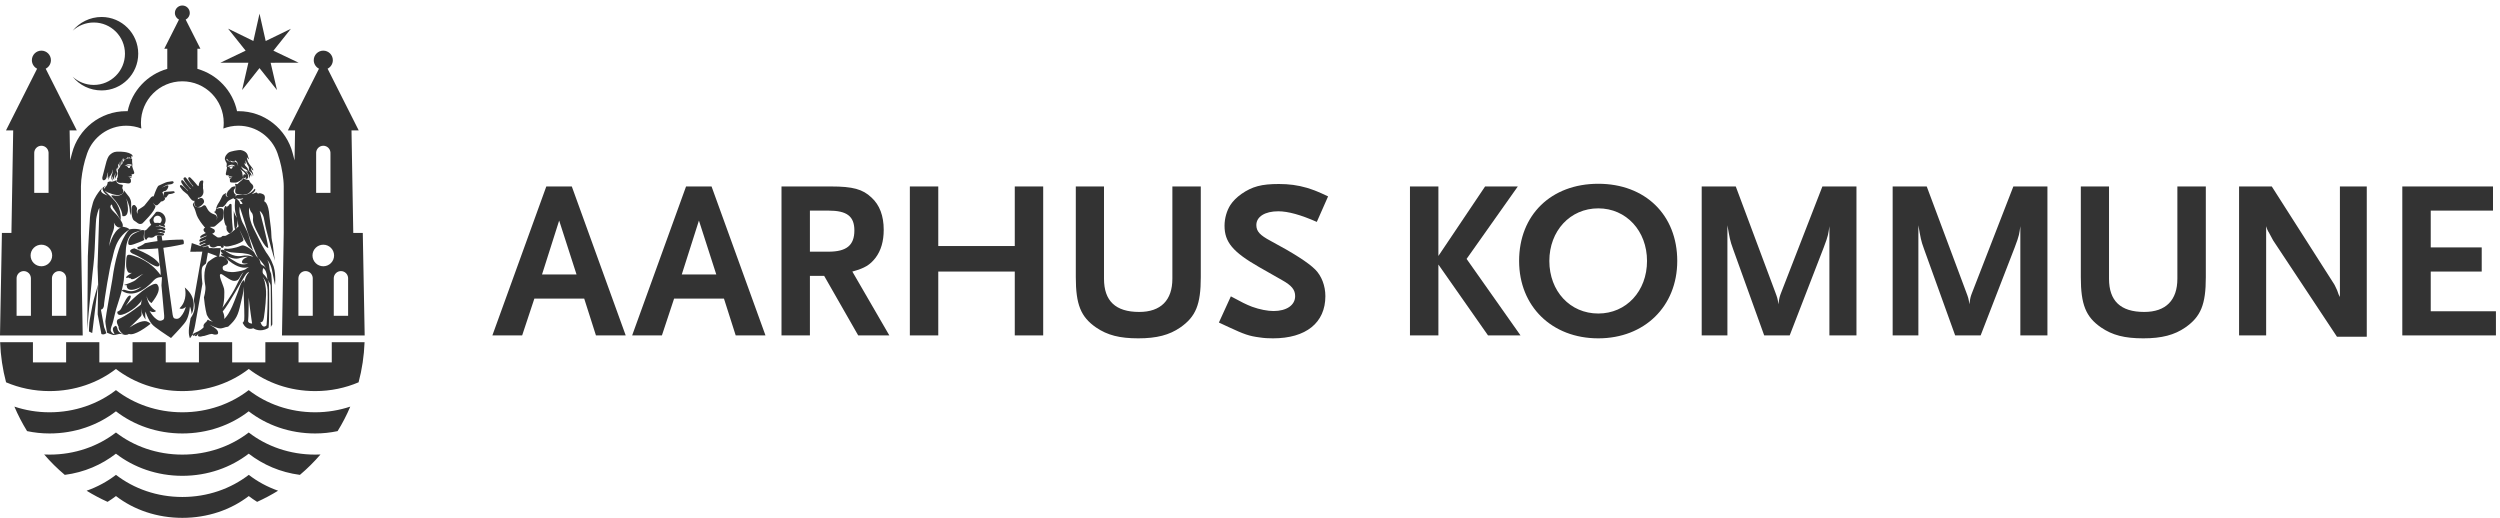 <svg xmlns="http://www.w3.org/2000/svg" width="140" height="29" viewBox="0 0 140 29">
  <g fill="#333" fill-rule="evenodd">
    <path d="M6.552 18.324C6.544 18.307 6.534 18.293 6.526 18.28 6.516 18.266 6.504 18.253 6.49 18.241 6.49 18.241 6.387 18.285 6.344 18.347 6.261 18.465 6.428 18.729 6.428 18.729 6.288 18.682 6.201 18.565 6.198 18.485 6.194 18.377 6.295 18.136 6.295 18.136 6.327 18.04 6.36 17.903 6.393 17.76 6.426 17.62 6.457 17.477 6.504 17.31 6.599 16.982 6.737 16.61 6.816 16.28 6.875 16.037 6.919 15.822 6.934 15.677 6.969 15.322 7.012 14.655 7.036 14.215 7.05 13.981 7.046 14.04 7.046 14.021 7.046 13.964 7.079 13.37 7.361 13.123 7.548 12.961 7.723 12.988 7.938 12.886 7.938 12.886 7.631 12.76 7.254 12.844 7.254 12.844 6.602 13.356 6.292 15.641 6.292 15.641 5.911 17.767 5.899 17.985 5.894 18.097 5.999 18.635 5.999 18.635 5.999 18.635 6.33 18.778 6.4 18.765 6.443 18.749 6.501 18.746 6.599 18.719 6.696 18.691 6.756 18.685 6.923 18.739 6.526 18.562 6.605 18.424 6.552 18.324M13.032 12.766C13.032 12.734 12.974 12.251 12.974 11.883 12.972 11.694 12.969 11.536 12.968 11.483 12.962 11.372 12.851 11.423 12.83 11.466 12.775 11.566 12.751 11.545 12.751 11.545 12.751 11.545 12.717 11.539 12.711 11.636 12.696 11.565 12.688 11.571 12.667 11.55 12.587 11.473 12.542 11.741 12.542 11.741 12.542 11.741 12.535 11.796 12.531 11.93 12.53 11.958 12.529 11.992 12.529 12.028 12.529 12.164 12.541 12.417 12.625 12.603 12.641 12.634 12.659 12.645 12.684 12.647 12.684 12.647 12.658 12.836 12.717 12.928 12.829 13.101 12.889 13.061 12.889 13.061 13.088 12.896 13.033 12.835 13.032 12.766M8.372 12.314C8.372 12.414 8.409 12.507 8.468 12.586 8.367 12.678 8.252 12.804 8.23 12.833 8.187 12.889 8.098 12.914 8.098 12.914 8.098 12.914 8.003 13.488 8.218 13.412 8.218 13.412 8.252 13.274 8.367 13.299 8.561 13.341 8.612 13.268 8.691 13.207 8.743 13.168 8.899 13.2 8.899 13.2 9.021 13.173 9.165 13.233 9.189 13.123 9.189 13.107 9.185 13.095 9.185 13.095 9.088 13.014 8.812 13.052 8.812 13.052 8.812 13.052 8.854 13.036 8.913 13.028 8.933 13.024 8.972 13.029 8.975 12.997 8.975 12.997 8.999 12.997 9.125 13.035 9.227 13.067 9.234 13.016 9.24 12.997 9.238 12.958 9.209 12.931 9.209 12.931 9.209 12.931 9.075 12.876 9.011 12.864 8.948 12.854 8.774 12.878 8.774 12.878 8.774 12.878 8.78 12.871 8.881 12.849 8.918 12.841 8.955 12.841 8.951 12.81 8.951 12.81 9.024 12.816 9.122 12.864 9.189 12.897 9.223 12.896 9.241 12.886 9.247 12.875 9.264 12.861 9.266 12.851 9.266 12.843 9.266 12.835 9.266 12.828 9.258 12.772 9.206 12.749 9.206 12.749 9.206 12.749 8.997 12.675 8.941 12.67 8.885 12.662 8.703 12.708 8.703 12.708 8.749 12.675 8.8 12.671 8.859 12.661 8.941 12.645 8.93 12.601 8.93 12.601 8.93 12.601 8.948 12.626 9.112 12.675 9.158 12.689 9.276 12.749 9.241 12.642 9.232 12.627 9.211 12.603 9.189 12.585 9.242 12.511 9.275 12.422 9.276 12.324 9.281 12.07 9.081 11.859 8.831 11.854 8.8 11.854 8.771 11.865 8.74 11.871 8.74 11.871 8.741 11.871 8.741 11.869 8.623 12.036 8.477 12.192 8.372 12.314M8.663 12.146C8.708 12.103 8.765 12.079 8.827 12.08 8.955 12.083 9.056 12.19 9.054 12.319 9.052 12.395 9.015 12.457 8.96 12.499 8.937 12.492 8.918 12.488 8.913 12.484 8.893 12.472 8.776 12.48 8.666 12.483 8.663 12.48 8.66 12.479 8.657 12.476 8.615 12.431 8.592 12.372 8.593 12.31 8.596 12.248 8.619 12.189 8.663 12.146M5.176 17.1C5.128 17.386 5.02 17.884 5.003 18.063 4.987 18.243 4.981 18.562 4.981 18.562 5.048 18.602 5.133 18.633 5.164 18.649L5.497 15.921C5.497 15.921 5.226 16.815 5.176 17.1"/>
    <path d="M19.783,13.044 L19.684,7.303 L20.088,7.303 L18.345,3.847 C18.519,3.759 18.639,3.578 18.639,3.37 C18.639,3.076 18.399,2.836 18.104,2.836 C17.81,2.836 17.57,3.076 17.57,3.37 C17.57,3.578 17.69,3.759 17.863,3.847 L16.121,7.303 L16.524,7.303 L16.495,8.983 L16.39,8.579 C16.041,7.225 14.813,6.225 13.352,6.225 C13.326,6.225 13.299,6.226 13.275,6.227 C13.033,5.084 12.168,4.169 11.055,3.857 L11.055,2.728 L11.222,2.728 L10.398,1.097 C10.535,1.028 10.628,0.887 10.628,0.726 C10.628,0.495 10.442,0.308 10.211,0.308 C9.981,0.308 9.794,0.495 9.794,0.726 C9.794,0.887 9.887,1.028 10.023,1.097 L9.2,2.728 L9.368,2.728 L9.368,3.857 C8.255,4.169 7.391,5.084 7.148,6.227 C7.123,6.226 7.097,6.225 7.07,6.225 C5.61,6.225 4.383,7.225 4.033,8.579 L3.927,8.983 L3.898,7.303 L4.301,7.303 L2.559,3.847 C2.733,3.759 2.852,3.578 2.852,3.37 C2.852,3.076 2.614,2.836 2.318,2.836 C2.023,2.836 1.785,3.076 1.785,3.37 C1.785,3.578 1.904,3.759 2.078,3.847 L0.335,7.303 L0.739,7.303 L0.64,13.044 L0.107,13.044 L0,18.787 L4.632,18.787 L4.533,13.044 L4.533,10.43 C4.533,10.015 4.641,9.39 4.758,8.977 C4.797,8.84 4.84,8.706 4.884,8.579 C5.207,7.681 6.064,7.04 7.07,7.04 C7.369,7.04 7.654,7.097 7.915,7.198 C7.902,7.094 7.893,6.988 7.893,6.879 C7.893,5.596 8.926,4.553 10.211,4.553 C11.495,4.553 12.529,5.596 12.529,6.879 C12.529,6.988 12.521,7.094 12.507,7.198 C12.768,7.097 13.053,7.04 13.352,7.04 C14.359,7.04 15.216,7.681 15.538,8.579 C15.584,8.706 15.625,8.84 15.664,8.977 C15.782,9.39 15.889,10.015 15.889,10.43 L15.889,13.044 L15.791,18.787 L20.422,18.787 L20.316,13.044 L19.783,13.044 Z M1.917,8.598 L1.918,8.598 L1.918,8.536 C1.933,8.326 2.107,8.162 2.318,8.162 C2.429,8.162 2.528,8.207 2.601,8.28 C2.667,8.347 2.711,8.435 2.718,8.536 L2.72,8.536 L2.72,10.802 L1.917,10.802 L1.917,8.598 Z M1.731,17.683 L0.929,17.683 L0.929,15.584 C0.929,15.573 0.929,15.563 0.93,15.554 C0.946,15.346 1.119,15.181 1.33,15.181 C1.54,15.181 1.713,15.346 1.729,15.554 C1.729,15.563 1.731,15.573 1.731,15.584 L1.731,17.683 Z M2.318,14.911 C1.984,14.911 1.713,14.641 1.713,14.307 C1.713,13.973 1.984,13.703 2.318,13.703 C2.652,13.703 2.922,13.973 2.922,14.307 C2.922,14.641 2.652,14.911 2.318,14.911 L2.318,14.911 Z M3.71,17.683 L2.909,17.683 L2.909,15.584 C2.909,15.573 2.909,15.563 2.91,15.554 C2.926,15.346 3.099,15.181 3.31,15.181 C3.522,15.181 3.694,15.346 3.709,15.554 C3.71,15.563 3.71,15.573 3.71,15.584 L3.71,17.683 Z M17.704,8.536 L17.705,8.536 C17.712,8.435 17.756,8.347 17.821,8.28 C17.893,8.207 17.994,8.162 18.104,8.162 C18.317,8.162 18.49,8.326 18.505,8.536 L18.505,8.598 L18.506,8.598 L18.506,10.802 L17.704,10.802 L17.704,8.536 Z M17.514,17.683 L16.711,17.683 L16.711,15.584 C16.711,15.573 16.713,15.563 16.713,15.554 C16.73,15.346 16.901,15.181 17.111,15.181 C17.324,15.181 17.496,15.346 17.513,15.554 C17.513,15.563 17.514,15.573 17.514,15.584 L17.514,17.683 Z M18.104,14.911 C17.771,14.911 17.499,14.641 17.499,14.307 C17.499,13.973 17.771,13.703 18.104,13.703 C18.439,13.703 18.709,13.973 18.709,14.307 C18.709,14.641 18.439,14.911 18.104,14.911 L18.104,14.911 Z M19.494,17.683 L18.691,17.683 L18.691,15.584 C18.691,15.573 18.692,15.563 18.692,15.554 C18.709,15.346 18.882,15.181 19.093,15.181 C19.304,15.181 19.476,15.346 19.493,15.554 C19.493,15.563 19.494,15.573 19.494,15.584 L19.494,17.683 L19.494,17.683 Z"/>
    <path d="M11.037,11.597 C11.073,11.599 11.127,11.593 11.176,11.573 C11.259,11.537 11.377,11.431 11.427,11.323 C11.446,11.207 11.367,11.12 11.314,11.097 C11.272,11.078 11.246,11.08 11.202,11.095 C11.159,11.109 11.065,11.158 11.065,11.158 C11.096,11.128 11.082,11.067 11.082,11.067 C11.152,11.115 11.446,10.986 11.388,10.647 C11.377,10.576 11.366,10.558 11.367,10.521 C11.369,10.464 11.376,10.418 11.367,10.375 C11.356,10.314 11.389,10.202 11.382,10.147 C11.377,10.091 11.292,10.104 11.258,10.119 C11.14,10.172 11.136,10.363 11.123,10.423 C11.123,10.423 11.106,10.419 11.086,10.409 C11.059,10.398 11.055,10.378 11.026,10.349 C11.011,10.336 10.954,10.268 10.931,10.235 C10.907,10.203 10.739,10.019 10.664,9.949 C10.591,9.884 10.542,9.945 10.539,9.992 C10.533,10.046 10.677,10.247 10.677,10.247 C10.794,10.405 10.828,10.419 10.828,10.419 L10.796,10.443 C10.796,10.443 10.81,10.425 10.646,10.247 C10.626,10.227 10.476,10.015 10.416,9.955 C10.355,9.891 10.29,9.956 10.279,9.979 C10.242,10.059 10.486,10.351 10.486,10.351 C10.591,10.502 10.679,10.558 10.679,10.558 L10.643,10.589 C10.664,10.571 10.454,10.351 10.454,10.351 C10.369,10.262 10.301,10.15 10.236,10.101 C10.151,10.04 10.123,10.18 10.167,10.242 C10.183,10.263 10.213,10.322 10.273,10.405 C10.329,10.48 10.528,10.67 10.528,10.67 L10.509,10.684 C10.459,10.621 10.303,10.464 10.194,10.389 C10.087,10.314 10.056,10.411 10.083,10.464 C10.108,10.514 10.225,10.655 10.252,10.687 C10.28,10.718 10.492,10.872 10.507,10.894 C10.531,10.933 10.589,11.013 10.603,11.03 C10.628,11.065 10.704,11.173 10.75,11.21 C10.75,11.21 10.841,11.27 10.898,11.243 C10.846,11.389 10.896,11.554 11.037,11.597"/>
    <path d="M10.674 17.818C10.651 17.946 10.626 18.091 10.614 18.154 10.511 18.731 10.637 18.938 10.637 18.938 10.637 18.938 10.828 18.787 10.926 18.21 10.978 17.914 11.164 16.854 11.335 15.891 11.284 15.433 11.257 14.999 11.37 14.895 11.439 14.832 11.572 14.726 11.535 14.756 11.6 14.391 11.642 14.147 11.642 14.147L12.174 14.347C11.956 14.432 11.814 14.548 11.652 14.665 11.337 15.155 11.464 15.799 11.499 16.015 11.538 16.269 11.42 16.648 11.42 16.648 11.475 17.257 11.576 17.614 11.576 17.614 11.576 17.614 11.702 17.932 11.933 18.011 11.933 18.011 11.688 17.972 11.648 17.893 11.648 17.893 11.586 17.955 11.561 18.017 11.561 18.017 11.33 18.174 11.412 18.318 11.33 18.401 11.326 18.416 11.222 18.482 11.12 18.547 11.102 18.561 10.927 18.633 10.869 18.657 10.791 18.705 10.768 18.746 10.76 18.777 10.784 18.783 10.791 18.772 10.825 18.729 10.877 18.706 10.877 18.706 10.804 18.746 10.807 18.79 10.83 18.809L10.841 18.812C10.856 18.816 10.883 18.812 10.913 18.757 10.926 18.73 10.954 18.706 11.016 18.686 11 18.696 10.883 18.744 10.933 18.818 11.007 18.851 11.045 18.753 11.06 18.737 11.112 18.686 11.157 18.685 11.234 18.665 11.069 18.713 11.052 18.742 11.098 18.819 11.135 18.858 11.237 18.864 11.327 18.828 11.478 18.827 11.697 18.708 11.835 18.701 11.889 18.696 11.889 18.703 11.975 18.73 12.026 18.746 12.172 18.746 12.198 18.696 12.29 18.521 11.983 18.325 11.929 18.299 11.875 18.272 11.743 18.178 11.743 18.178 11.743 18.178 11.919 18.277 12.068 18.327 12.177 18.369 12.248 18.383 12.271 18.386 12.478 18.412 12.58 18.31 12.775 18.294 13.241 17.872 13.329 17.656 13.475 17.009 13.536 16.752 13.639 16.358 13.665 16.052 13.648 16.456 13.649 16.57 13.657 16.717 13.67 16.963 13.695 17.776 13.677 17.909 13.657 18.041 13.587 18.073 13.587 18.073 13.587 18.073 13.706 18.379 13.972 18.413 14.035 18.42 14.107 18.413 14.187 18.383 14.187 18.383 14.452 18.582 14.839 18.454 14.9 18.433 14.965 18.403 15.035 18.363 15.08 18.336 15.086 16.25 15.063 15.973 15.048 15.785 15.03 15.733 14.974 15.644 14.904 15.493 14.772 15.369 14.772 15.369 14.772 15.369 14.694 15.321 14.705 15.186 14.722 14.976 14.75 14.994 14.821 15.085 14.949 15.259 14.943 15.424 14.974 15.644 14.974 15.644 15.037 15.729 15.126 15.884 15.176 15.973 15.154 16.135 15.163 16.269 15.163 16.269 15.176 18.128 15.168 18.31 15.193 18.243 15.25 18.173 15.25 18.173 15.25 18.173 15.256 15.88 15.193 15.392 15.177 15.266 15.118 15.209 15.103 15.101 15.059 14.772 15.048 14.685 14.964 14.559 14.964 14.559 15.061 14.638 15.151 14.859 15.212 15.01 15.26 15.224 15.31 15.525 15.341 15.696 15.404 15.962 15.404 15.962 15.455 15.19 15.304 14.867 15.304 14.867 15.256 14.734 15.176 14.541 15.094 14.411 15.009 14.269 14.922 14.161 14.901 14.128 14.574 13.596 14.531 13.43 14.201 12.791 13.871 12.151 13.953 11.613 13.953 11.613 13.953 11.613 14.015 11.843 14.097 11.912 14.126 11.934 14.198 12.085 14.167 12.284 14.157 12.342 14.175 12.532 14.344 12.873 14.55 13.288 14.731 13.611 14.853 13.761 14.965 13.9 15.025 13.882 15.025 13.882 14.965 13.391 14.543 11.811 14.543 11.811 14.543 11.811 14.702 11.907 14.772 12.188 14.796 12.281 14.841 12.59 14.925 12.919 15.038 13.371 15.373 14.566 15.394 14.599 15.273 13.802 15.309 13.802 15.231 13.483 15.185 13.289 15.204 13.016 15.167 12.748 15.11 12.333 15.093 12.197 15.088 12.117 15.04 11.324 14.792 11.272 14.792 11.272 14.904 10.971 14.76 10.893 14.76 10.893 14.694 10.849 14.552 10.801 14.501 10.824 14.397 10.892 14.422 10.739 14.319 10.789 14.254 10.821 14.092 10.875 14.092 10.875 14.398 10.638 14.27 10.567 14.27 10.567 13.99 10.951 13.6 10.913 13.6 10.913 13.483 10.924 13.368 10.923 13.301 10.915 13.254 10.909 13.226 10.951 13.206 11 13.199 10.992 13.192 10.98 13.182 10.975 13.206 10.941 13.226 10.907 13.163 10.861 13.14 10.845 13.125 10.827 13.114 10.809 13.114 10.809 13.063 10.701 13.108 10.621 13.143 10.561 13.194 10.517 13.194 10.435 13.11 10.43 12.988 10.462 12.942 10.513 12.895 10.564 12.863 10.606 12.801 10.663 12.75 10.716 12.717 10.78 12.689 10.887 12.665 10.984 12.788 11.036 12.788 11.036 12.788 11.036 12.537 11.003 12.686 10.793 12.662 10.816 12.565 10.853 12.505 10.898 12.446 10.945 12.412 11.067 12.375 11.131 12.338 11.197 12.277 11.328 12.24 11.37 12.203 11.412 12.089 11.639 12.098 11.715 12.132 11.662 12.254 11.608 12.254 11.608 12.313 11.587 12.355 11.58 12.412 11.587 12.471 11.594 12.471 11.608 12.573 11.514 12.672 11.421 12.702 11.305 12.824 11.225 12.902 11.175 13.005 11.134 13.076 11.095 13.08 11.123 13.097 11.144 13.12 11.151 13.14 11.157 13.159 11.15 13.176 11.137 13.166 11.225 13.152 11.374 13.149 11.516 13.148 11.591 13.149 11.663 13.157 11.724 13.186 11.971 13.236 12.086 13.266 12.202 13.266 12.202 13.108 11.945 13.09 11.808 13.09 11.808 13.078 12.671 13.166 12.851 13.109 12.898 13.056 12.941 13.04 12.952L13.013 12.972C12.982 12.996 12.913 13.046 12.913 13.046 12.907 13.049 12.898 13.053 12.889 13.061 12.821 13.103 12.677 13.187 12.647 13.199 12.612 13.215 12.57 13.207 12.508 13.207 12.447 13.207 12.416 13.246 12.378 13.284 12.378 13.284 12.213 13.315 12.172 13.289 12.144 13.273 12.043 13.202 11.967 13.147 11.93 13.12 11.9 13.098 11.884 13.084 11.959 13.061 12.021 13.02 12.032 12.959 12.038 12.922 12.022 12.886 11.999 12.851 12.002 12.851 12.001 12.851 12.003 12.85L11.743 12.707C11.933 12.685 11.97 12.729 12.055 12.654 12.153 12.567 12.294 12.443 12.417 12.342 12.539 12.24 12.507 12.053 12.531 11.93 12.546 11.477 12.098 11.715 12.098 11.715L12.059 11.829C12.052 11.851 11.987 11.868 11.97 11.858 12.296 12.074 12.113 12.333 12.113 12.333 12.113 12.333 12.254 12.078 11.985 11.999 11.651 11.901 11.576 11.607 11.531 11.547 11.428 11.41 11.339 11.573 11.254 11.599 11.194 11.617 11.171 11.623 11.037 11.597 10.949 11.587 10.901 11.518 10.874 11.471 10.845 11.421 10.851 11.337 10.851 11.337 10.851 11.337 10.756 11.428 10.833 11.555 10.91 11.683 10.974 11.901 10.994 11.977 11.015 12.052 11.08 12.267 11.445 12.705 11.445 12.705 11.463 12.721 11.488 12.745 11.443 12.771 11.408 12.805 11.4 12.849 11.389 12.918 11.435 12.989 11.517 13.038 11.516 13.044 11.514 13.05 11.513 13.055 11.432 13.091 11.347 13.134 11.324 13.149 11.256 13.195 11.218 13.23 11.208 13.271 11.208 13.33 11.244 13.334 11.318 13.289 11.337 13.277 11.494 13.219 11.517 13.21 11.555 13.193 11.596 13.205 11.596 13.205 11.596 13.205 11.299 13.336 11.247 13.366 11.209 13.387 11.155 13.427 11.161 13.493 11.168 13.525 11.203 13.537 11.234 13.525 11.264 13.51 11.428 13.45 11.464 13.436 11.536 13.409 11.521 13.423 11.55 13.429 11.55 13.429 11.227 13.57 11.202 13.584 11.178 13.598 11.166 13.633 11.166 13.661 11.169 13.698 11.202 13.72 11.234 13.707 11.258 13.699 11.406 13.631 11.448 13.613 11.49 13.594 11.526 13.618 11.526 13.618 11.526 13.618 11.247 13.742 11.241 13.753 11.237 13.756 11.227 13.773 11.23 13.784L10.741 13.611 10.654 14.099 11.33 14.091C11.33 14.091 11.063 15.618 10.853 16.805 10.926 17.115 10.951 17.415 10.674 17.818L10.674 17.818zM12.545 16.163C12.486 15.913 12.19 15.36 12.375 15.345 12.454 15.337 12.897 15.73 13.103 15.73 13.309 15.73 13.363 15.635 13.401 15.568 13.553 15.291 13.634 15.253 13.634 15.253 13.579 15.319 13.531 15.4 13.445 15.57 13.374 15.713 13.288 15.872 13.206 16.048 12.968 16.554 12.45 17.241 12.45 17.241 12.569 16.988 12.583 16.319 12.545 16.163L12.545 16.163zM13.681 15.832C13.682 15.747 13.668 15.693 13.643 15.687 13.629 15.695 13.517 15.794 13.446 16.001 13.382 16.204 13.32 16.359 13.123 16.869 12.796 17.718 12.55 17.858 12.55 17.858 12.602 17.675 12.472 17.442 12.472 17.442 12.768 17.127 13.651 15.501 13.783 15.348 13.916 15.198 13.947 15.257 13.947 15.257 13.797 15.377 13.72 15.596 13.681 15.832L13.681 15.832zM13.897 17.935C13.922 17.84 13.928 16.661 13.928 16.661 13.966 17.103 14.118 18.124 14.118 18.124 13.94 18.106 13.872 18.029 13.897 17.935L13.897 17.935zM14.886 16.155C14.833 15.785 14.826 15.698 14.711 15.516 14.711 15.516 14.967 15.765 14.987 16.23 15.007 16.693 14.96 17.891 14.927 18.215 14.927 18.215 14.725 18.471 14.584 18.033 14.584 18.033 14.725 18.121 14.779 17.778 14.833 17.434 14.94 16.526 14.886 16.155L14.886 16.155zM13.206 11.102C13.448 11.16 13.539 11.123 13.623 11.102 13.602 11.194 13.407 11.191 13.407 11.191 13.448 11.211 13.52 11.291 13.557 11.351 13.638 11.483 13.444 11.409 13.444 11.409 13.432 11.232 13.206 11.102 13.206 11.102L13.206 11.102zM13.271 12.228C13.293 12.323 13.321 12.514 13.358 12.677 13.336 12.704 13.246 12.782 13.166 12.85 13.349 12.696 13.291 12.327 13.271 12.228L13.271 12.228zM11.285 13.804C11.32 13.818 11.394 13.818 11.416 13.81 11.416 13.81 11.602 13.747 11.63 13.739 11.699 13.716 11.698 13.727 11.716 13.676 11.733 13.792 11.802 13.843 11.914 13.858 12.05 13.877 12.127 13.772 12.227 13.774 12.227 13.774 12.339 13.783 12.359 13.781 12.37 13.821 12.382 13.85 12.382 13.85 12.487 13.935 12.558 13.819 12.516 13.736 12.516 13.736 12.576 13.799 12.67 13.805 12.791 13.811 13.054 13.741 13.183 13.698 13.324 13.649 13.596 13.545 13.631 13.457 13.659 13.393 13.522 13.152 13.47 13.008 13.448 12.949 13.44 12.942 13.41 12.859 13.434 12.922 13.495 13.05 13.568 13.193 13.578 13.215 13.59 13.238 13.601 13.261 13.654 13.36 13.709 13.464 13.762 13.553 13.822 13.658 13.879 13.746 13.916 13.785 14.039 13.915 14.147 13.98 14.219 14.11 14.104 13.942 13.981 13.375 13.916 13.161 13.85 12.945 13.634 12.555 13.578 12.453 13.522 12.35 13.43 12.016 13.417 11.903 13.399 11.756 13.42 11.573 13.42 11.573 13.42 11.573 13.657 12.281 13.681 12.383 13.704 12.485 13.951 13.253 14.002 13.36 14.053 13.467 14.373 14.356 14.457 14.45 14.483 14.469 14.558 14.552 14.626 14.635 14.714 14.74 14.804 14.859 14.9 15.011 14.809 14.888 14.68 14.844 14.68 14.844 14.579 14.769 14.585 14.725 14.576 14.676 14.556 14.561 14.457 14.45 14.457 14.45 14.41 14.413 14.368 14.362 14.329 14.303 14.291 14.243 14.255 14.175 14.219 14.11 14.219 14.11 13.99 13.904 13.848 13.834 13.688 13.757 13.606 13.712 13.491 13.762 13.133 13.921 12.762 13.938 12.73 13.933 12.407 13.881 12.607 14.034 12.607 14.034 12.784 14.07 12.767 14.133 13.192 14.153 13.587 14.173 13.64 14.179 13.854 14.22 14.066 14.26 14.181 14.382 14.181 14.382 13.964 14.312 13.811 14.278 13.508 14.334 13.04 14.418 12.607 14.034 12.607 14.034 12.316 13.9 12.352 14.079 12.393 14.123 12.454 14.191 12.506 14.224 12.506 14.224 12.305 14.153 12.397 14.286 12.397 14.286 12.532 14.356 12.623 14.434 12.623 14.434 13.172 14.939 13.562 15.023 13.8 14.983 13.834 14.977 13.906 14.95 13.937 14.957 13.848 14.994 13.82 15.025 13.79 15.05 13.672 15.147 13.392 15.196 13.176 15.226 12.897 15.264 12.607 15.198 12.516 15.127 12.454 15.077 12.436 14.906 12.559 14.87 12.727 14.819 12.767 14.764 12.775 14.667 12.78 14.6 12.623 14.434 12.623 14.434 12.37 14.292 12.275 14.385 12.275 14.385L12.362 13.897 12.339 13.897 12.165 13.895C12.1 13.895 12.114 13.893 12.04 13.898 11.996 13.902 11.948 13.908 11.9 13.9 11.89 13.898 11.881 13.895 11.873 13.893L11.687 13.892C11.691 13.866 11.695 13.846 11.699 13.822 11.66 13.802 11.63 13.783 11.63 13.783 11.63 13.783 11.582 13.785 11.54 13.799 11.49 13.818 11.399 13.844 11.399 13.844L11.285 13.804zM13.887 14.743C13.887 14.743 13.632 14.911 13.262 14.698 12.89 14.485 12.756 14.382 12.725 14.356 12.725 14.356 13.092 14.529 13.335 14.476 13.578 14.426 13.674 14.375 13.899 14.378 13.899 14.378 13.529 14.488 13.552 14.686 13.56 14.761 13.717 14.782 13.887 14.743L13.887 14.743zM7.362 11.926C7.362 11.926 7.391 12.296 7.522 12.361 7.669 12.436 7.764 12.614 7.966 12.516 7.966 12.516 8.708 11.821 8.708 11.528 8.608 11.465 8.575 11.36 8.569 11.345 8.63 11.473 8.754 11.542 8.833 11.472 9.016 11.311 9.015 11.28 9.015 11.28 9.128 11.302 9.252 11.168 9.247 11.134 9.243 11.097 9.225 11.063 9.2 11.046 9.32 11.129 9.37 10.962 9.37 10.962 9.428 10.928 9.444 10.886 9.444 10.886L9.424 10.865C9.607 10.886 9.769 10.795 9.769 10.795 9.787 10.778 9.789 10.764 9.782 10.752 9.769 10.724 9.716 10.708 9.716 10.708 9.716 10.708 9.269 10.737 9.242 10.744 9.144 10.767 9.189 10.857 9.187 10.914 9.183 10.986 9.157 11.01 9.157 11.01 9.185 10.947 9.175 10.924 9.147 10.862 9.121 10.806 9.076 10.827 9.093 10.789 9.111 10.749 9.144 10.708 9.244 10.694 9.323 10.684 9.423 10.538 9.429 10.43 9.43 10.401 9.421 10.387 9.404 10.382 9.355 10.365 9.252 10.424 9.213 10.446 9.178 10.469 9.023 10.506 9.023 10.506 9.023 10.506 9.084 10.493 9.151 10.457 9.215 10.421 9.34 10.346 9.377 10.346 9.414 10.346 9.547 10.317 9.589 10.317 9.812 10.244 9.706 10.15 9.657 10.147 9.634 10.145 9.396 10.191 9.363 10.191 9.321 10.191 8.924 10.378 8.875 10.401 8.826 10.427 8.699 10.719 8.683 10.775 8.666 10.831 8.603 10.998 8.603 10.998 8.491 10.971 8.434 11.08 8.389 11.136 8.336 11.198 8.119 11.477 8.082 11.517 8.044 11.559 7.741 11.746 7.741 11.746 7.662 11.887 7.714 11.992 7.707 11.978 7.707 11.978 7.638 11.901 7.66 11.78 7.66 11.78 7.69 11.697 7.668 11.638 7.648 11.61 7.619 11.568 7.61 11.554 7.591 11.529 7.574 11.509 7.566 11.498 7.566 11.498 7.32 11.342 7.362 11.926"/>
    <path d="M8.793 13.222C8.801 13.306 8.809 13.4 8.819 13.502 8.561 13.535 8.313 13.58 8.117 13.618 8.016 13.706 7.854 13.786 7.686 13.849L7.687 13.848C7.698 13.915 7.722 13.966 7.747 13.963 7.747 13.963 8.289 13.962 8.854 13.911 8.879 14.181 8.907 14.483 8.935 14.792L8.935 14.79C8.963 14.855 9.016 15.354 8.988 15.401 8.989 15.401 8.989 15.398 8.989 15.398 8.989 15.4 8.989 15.401 8.99 15.402 8.989 15.402 8.989 15.402 8.988 15.401 8.474 14.67 7.726 14.381 7.293 14.269 7.174 14.26 7.101 14.259 7.079 14.454 7.079 14.454 7.054 14.75 7.065 14.908 7.075 15.032 7.136 15.246 7.216 15.271 7.296 15.297 7.393 15.279 7.393 15.279 7.369 15.285 7.295 15.331 7.249 15.363 7.203 15.394 7.102 15.452 7.062 15.522 7.021 15.593 7.213 15.543 7.213 15.543 7.222 15.602 7.318 15.58 7.318 15.58 7.318 15.58 7.326 15.722 7.637 15.556 7.812 15.463 7.898 15.379 8.033 15.336 7.989 15.351 7.905 15.416 7.849 15.463 7.744 15.547 7.673 15.618 7.574 15.696 7.483 15.766 7.18 15.891 6.955 15.951 6.996 15.996 7.091 15.962 7.091 15.962 7.089 16.511 7.928 16.052 7.928 16.052 7.252 16.603 6.983 16.057 6.816 16.28 7.6 16.812 8.451 15.874 8.62 15.691 8.816 15.482 9.067 15.523 9.067 15.523 9.067 15.523 9.064 15.729 9.041 15.991 9.041 15.99 9.042 15.986 9.042 15.985 9.113 16.776 9.172 17.429 9.181 17.521 9.207 17.78 9.207 17.875 9.114 17.921 8.986 17.985 8.907 17.977 8.778 17.886 8.698 17.83 8.629 17.764 8.569 17.694 8.568 17.695 8.567 17.696 8.567 17.697L8.569 17.694C8.481 17.592 8.417 17.487 8.375 17.407 8.484 17.479 8.572 17.483 8.629 17.472 8.635 17.47 8.649 17.467 8.649 17.467 8.682 17.457 8.702 17.445 8.703 17.443L8.741 17.415 8.702 17.39C8.694 17.386 8.688 17.381 8.68 17.377 8.68 17.378 8.68 17.378 8.68 17.378L8.68 17.377C8.29 17.117 8.212 16.664 8.197 16.504 8.21 16.615 8.265 16.848 8.484 16.972 8.862 16.495 9.001 16.15 8.803 15.922 8.714 15.819 8.391 15.999 8.19 16.139 8.044 16.241 7.898 16.349 7.67 16.538 7.464 16.71 7.033 17.136 7.033 17.136 7.033 17.136 7.501 16.518 7.253 16.549 7.096 16.624 7.008 16.865 6.875 17.1 6.766 17.32 6.771 17.367 6.567 17.463 6.556 17.902 7.387 17.411 7.688 17.11 7.866 16.932 7.921 16.866 7.972 16.721L7.956 16.763C7.922 16.861 7.903 16.955 7.895 17.045 7.781 17.145 7.827 17.111 7.729 17.18 7.723 17.184 7.711 17.194 7.692 17.208 7.551 17.314 7.059 17.688 6.627 17.875 6.433 17.958 6.64 18.29 6.64 18.29 6.604 18.514 6.923 18.739 6.923 18.739 6.923 18.739 7.08 18.792 7.22 18.702 7.376 18.761 7.626 18.659 7.86 18.527 8.16 18.356 8.431 18.134 8.431 18.134 8.347 18.048 8.282 18.026 8.212 17.997 8.212 17.997 8.124 17.967 7.972 17.997 7.818 18.026 7.604 18.113 7.25 18.341 7.25 18.341 7.587 18.04 7.889 17.714 7.978 17.618 7.893 17.413 7.893 17.211 7.912 17.553 8.079 17.784 8.082 17.788L8.156 17.89 8.138 17.765C8.123 17.665 8.134 17.54 8.147 17.448 8.248 17.749 8.352 17.943 8.447 18.072L8.447 18.072 8.447 18.073C8.542 18.202 8.626 18.268 8.686 18.314 8.868 18.455 9.147 18.645 9.341 18.773L9.341 18.774 9.341 18.774C9.465 18.856 9.553 18.913 9.556 18.915L9.578 18.929 9.595 18.91C9.6 18.905 10.07 18.421 10.307 18.13 10.403 18.011 10.577 17.797 10.638 17.164 10.671 17.252 10.709 17.369 10.717 17.471L10.723 17.542C10.722 17.551 10.722 17.555 10.72 17.563L10.723 17.541 10.728 17.596 10.778 17.48C10.78 17.475 10.884 17.226 10.836 16.901 10.803 16.673 10.694 16.407 10.42 16.162L10.348 16.097 10.369 16.193C10.369 16.199 10.5 16.816 10.084 17.232L10.052 17.265 10.094 17.284C10.1 17.287 10.244 17.345 10.407 17.176 10.369 17.318 10.286 17.55 10.121 17.733 10.016 17.849 9.941 17.876 9.801 17.842 9.7 17.818 9.679 17.726 9.646 17.469 9.625 17.299 9.335 15.223 9.147 13.877 9.72 13.801 10.263 13.676 10.263 13.676 10.29 13.672 10.303 13.612 10.295 13.541 10.286 13.469 10.26 13.414 10.234 13.416 10.234 13.416 9.668 13.417 9.09 13.472 9.077 13.375 9.064 13.286 9.052 13.205 9.073 13.206 9.095 13.207 9.112 13.206 9.054 13.209 8.972 13.2 8.9 13.2 8.854 13.2 8.825 13.209 8.793 13.222M7.937 12.886C7.937 12.886 7.596 13.028 7.482 13.099 7.273 13.224 7.198 13.447 7.188 13.521 7.17 13.657 7.157 13.796 7.492 13.678 8.095 13.467 8.086 13.424 8.086 13.424 7.995 13.359 8.098 12.914 8.098 12.914 8.069 12.872 7.937 12.886 7.937 12.886"/>
    <polyline points="12.338 3.514 13.906 3.513 13.907 3.515 13.558 5.039 13.556 5.046 13.557 5.043 13.556 5.046 13.56 5.039 14.529 3.816 14.533 3.816 15.511 5.044 15.156 3.516 15.158 3.515 16.727 3.514 15.31 2.839 16.29 1.611 14.879 2.297 14.533 .765 14.189 2.295 12.779 1.607 12.776 1.61 13.755 2.836 13.755 2.837 12.338 3.514"/>
    <path d="M13.928 24.22C12.927 24.993 11.63 25.458 10.211 25.458 8.793 25.458 7.495 24.993 6.493 24.22 5.492 24.993 4.195 25.458 2.776 25.458 2.668 25.458 2.581 25.456 2.474 25.451 2.827 25.862 3.212 26.244 3.628 26.593 4.724 26.451 5.689 26.027 6.493 25.406 7.495 26.179 8.793 26.646 10.211 26.646 11.63 26.646 12.927 26.179 13.928 25.406 14.734 26.027 15.7 26.45 16.795 26.593 17.21 26.243 17.595 25.862 17.947 25.451 17.841 25.456 17.756 25.458 17.647 25.458 16.228 25.458 14.93 24.993 13.928 24.22M7.179 8.857C7.179 8.857 7.089 8.912 7.033 8.905 7.033 8.905 6.917 8.992 6.882 9.094 6.862 9.147 6.85 9.169 6.82 9.199 6.787 9.234 6.75 9.251 6.75 9.251 6.75 9.273 6.744 9.294 6.733 9.317 6.71 9.362 6.674 9.423 6.643 9.454 6.595 9.504 6.59 9.562 6.599 9.581 6.625 9.617 6.599 9.632 6.589 9.679 6.58 9.715 6.602 9.797 6.6 9.833 6.595 9.93 6.581 9.944 6.558 9.986 6.532 10.03 6.571 10.079 6.571 10.079 6.56 10.09 6.533 10.105 6.515 10.109 6.58 10.267 6.761 10.248 6.838 10.238 6.865 10.235 6.949 10.243 6.999 10.249 7.059 10.255 7.171 10.282 7.223 10.271 7.378 10.242 7.329 10.095 7.324 10.048 7.312 9.998 7.224 9.931 7.224 9.931 7.224 9.931 7.3 9.964 7.369 9.965L7.361 9.928C7.361 9.928 7.338 9.92 7.3 9.91 7.256 9.9 7.157 9.896 7.157 9.896 7.157 9.896 7.295 9.87 7.389 9.882L7.369 9.76C7.561 9.764 7.524 9.652 7.496 9.592 7.48 9.558 7.451 9.483 7.43 9.408 7.416 9.352 7.403 9.307 7.403 9.299 7.403 9.294 7.422 9.253 7.416 9.221 7.393 9.098 7.398 8.889 7.398 8.889 7.352 8.889 7.298 8.857 7.298 8.857 7.298 8.857 7.238 8.884 7.179 8.857M7.265 9.398C7.241 9.412 7.224 9.42 7.192 9.403 7.152 9.384 7.192 9.342 7.089 9.327 7.089 9.327 7.106 9.31 7.157 9.298 7.237 9.274 7.297 9.309 7.297 9.309 7.297 9.309 7.292 9.382 7.265 9.398M7.304 9.287C7.256 9.28 7.232 9.252 7.165 9.265 7.099 9.278 7.041 9.284 6.983 9.268 6.983 9.268 7.053 9.25 7.095 9.226 7.136 9.2 7.245 9.156 7.395 9.236 7.395 9.236 7.352 9.294 7.304 9.287"/>
    <path d="M13.928 21.847C12.927 22.62 11.63 23.088 10.211 23.088 8.793 23.088 7.495 22.62 6.493 21.847 5.492 22.62 4.195 23.088 2.776 23.088 2.08 23.088 1.423 22.976.806 22.77L.806 22.77C1.009 23.248 1.247 23.707 1.517 24.143 1.926 24.229 2.338 24.274 2.776 24.274 4.195 24.274 5.492 23.807 6.493 23.033 7.495 23.807 8.793 24.274 10.211 24.274 11.63 24.274 12.927 23.807 13.928 23.033 14.93 23.807 16.228 24.274 17.647 24.274 18.085 24.274 18.495 24.229 18.906 24.143 19.176 23.707 19.414 23.248 19.616 22.77 19 22.974 18.343 23.088 17.647 23.088 16.228 23.088 14.93 22.62 13.928 21.847M5.98 9.898C5.985 9.856 5.988 9.846 5.996 9.807 6.015 9.711 6.061 9.635 6.061 9.635 5.958 9.982 6.119 10.104 6.092 10.085 6.092 10.085 6.041 9.949 6.125 9.845 6.125 9.845 6.101 9.955 6.131 9.986 6.131 9.986 6.136 9.883 6.196 9.806 6.246 9.738 6.261 9.703 6.277 9.637 6.297 9.549 6.308 9.512 6.329 9.478 6.329 9.478 6.307 9.527 6.301 9.625 6.299 9.684 6.298 9.691 6.281 9.738 6.245 9.837 6.18 10.026 6.325 10.126 6.325 10.126 6.249 9.968 6.327 9.868 6.327 9.868 6.309 10.026 6.396 10.06 6.396 10.06 6.368 9.94 6.413 9.841 6.445 9.775 6.445 9.697 6.446 9.669 6.446 9.669 6.474 9.775 6.446 9.846 6.422 9.903 6.429 9.984 6.471 10.024 6.471 10.024 6.441 9.974 6.494 9.902 6.547 9.831 6.578 9.745 6.56 9.67 6.536 9.569 6.466 9.522 6.59 9.356 6.59 9.356 6.569 9.478 6.587 9.548 6.583 9.529 6.582 9.501 6.592 9.464 6.616 9.366 6.643 9.393 6.616 9.286 6.598 9.218 6.67 9.152 6.67 9.152 6.67 9.152 6.662 9.163 6.66 9.2 6.66 9.218 6.674 9.244 6.681 9.261 6.689 9.283 6.691 9.333 6.691 9.333 6.713 9.298 6.705 9.217 6.703 9.159 6.698 9.087 6.736 9.016 6.736 9.016 6.736 9.016 6.728 9.043 6.732 9.12 6.735 9.171 6.75 9.212 6.75 9.251 6.75 9.251 6.788 9.242 6.793 9.142 6.799 9.057 6.827 9.025 6.82 8.956 6.867 9.012 6.839 9.14 6.839 9.14 6.906 9.058 6.874 9.019 6.863 8.95 6.853 8.888 6.924 8.844 6.924 8.844 6.894 8.873 6.904 8.943 6.94 8.947 6.973 8.95 7.033 8.905 7.033 8.905 7.033 8.905 7.148 8.879 7.148 8.78 7.148 8.78 7.196 8.891 7.27 8.799 7.27 8.799 7.271 8.836 7.298 8.857 7.394 8.889 7.352 8.717 7.352 8.717 7.352 8.717 7.376 8.731 7.395 8.759 7.445 8.828 7.418 8.704 7.418 8.704 7.35 8.581 7.084 8.523 6.957 8.509 6.831 8.493 6.688 8.487 6.544 8.493 6.344 8.505 6.25 8.589 6.158 8.666 6.07 8.74 5.986 8.903 5.902 9.266 5.818 9.629 5.726 9.918 5.726 9.965 5.733 10.21 5.96 10.075 5.98 9.898M8.016 14.118C7.741 13.985 7.517 13.906 7.517 13.906 7.102 14.009 7.361 14.174 7.418 14.198 7.608 14.277 7.89 14.423 8.187 14.612 8.491 14.806 8.921 15.088 8.933 14.802 8.782 14.531 8.364 14.283 8.016 14.118M5.252 4.756C4.795 4.756 4.38 4.58 4.069 4.295 4.446 4.767 5.035 5.064 5.687 5.064 6.822 5.064 7.741 4.144 7.741 3.008 7.741 1.872 6.822.951 5.687.951 5.041.951 4.446 1.254 4.069 1.721 4.38 1.435 4.795 1.26 5.252 1.26 6.216 1.26 6.998 2.042 6.998 3.008 6.998 3.973 6.216 4.756 5.252 4.756M5.822 10.579C5.806 10.45 5.917 10.416 5.974 10.393 5.974 10.393 5.89 10.394 5.76 10.503 5.719 10.537 5.648 10.602 5.605 10.653 5.465 10.829 5.282 11.086 5.205 11.351 5.052 11.881 5.038 12.104 5.024 12.411 5.015 12.605 4.961 13.299 4.946 13.742 4.936 14.033 4.922 14.219 4.919 14.356 4.913 14.492 4.889 18.456 4.889 18.456L4.963 17.542 5.178 15.328C5.178 15.328 5.282 14.484 5.302 13.952 5.323 13.423 5.365 12.411 5.386 12.265 5.407 12.118 5.49 11.741 5.567 11.651L5.463 14.945C5.463 14.945 5.49 15.662 5.497 15.921 5.497 15.921 5.47 17.532 5.47 17.603L5.679 18.705C5.742 18.737 5.84 18.746 5.958 18.657L5.832 18.321 5.651 17.338C5.651 17.338 5.706 17.332 5.749 17.288 5.792 17.246 5.818 17.143 5.818 17.143 5.832 16.808 6.153 14.895 6.265 14.56 6.376 14.225 6.418 13.36 7.253 12.843 7.253 12.843 7.157 12.746 6.99 12.719 6.822 12.69 6.865 12.675 6.865 12.675 6.928 12.574 6.753 12.327 6.753 12.327 6.553 12.001 6.438 11.948 6.279 11.764 6.07 11.523 6.265 11.449 6.265 11.449 6.301 11.611 6.362 11.686 6.445 11.801 6.529 11.918 6.753 12.327 6.753 12.327 6.753 12.327 6.838 11.737 6.428 11.252 6.327 11.134 6.23 11.037 6.144 10.955 6.108 10.921 6.075 10.889 6.043 10.86 5.996 10.817 5.902 10.721 5.894 10.71 5.883 10.697 5.884 10.688 5.876 10.676 5.91 10.71 5.963 10.745 6.042 10.778 6.367 10.919 6.69 10.986 6.852 10.846 6.906 10.808 6.911 10.677 6.894 10.64 6.868 10.581 6.826 10.555 6.868 10.433 6.883 10.392 6.898 10.344 6.788 10.338 6.66 10.331 6.563 10.25 6.54 10.21 6.526 10.189 6.515 10.109 6.515 10.109 6.515 10.109 6.469 10.119 6.441 10.108 6.441 10.108 6.392 10.171 6.351 10.15 6.351 10.15 6.263 10.204 6.167 10.156L6.031 10.198C6.031 10.289 5.974 10.393 5.974 10.393 5.974 10.393 5.864 10.532 5.822 10.579M6.377 12.468C6.52 12.808 6.77 12.736 6.77 12.736 6.295 12.957 6.119 13.79 6.119 13.79 6.163 13.106 6.474 12.919 6.377 12.468M6.031 10.956C6.031 10.956 5.976 10.933 5.89 10.895 5.819 10.862 5.722 10.827 5.665 10.721 5.634 10.641 5.725 10.537 5.767 10.503 5.767 10.503 5.631 10.653 6.031 10.956M10.211 27.831C8.793 27.831 7.495 27.365 6.494 26.591 6.009 26.966 5.455 27.267 4.851 27.48L4.849 27.48C5.225 27.712 5.618 27.92 6.024 28.104 6.187 28.003 6.345 27.893 6.494 27.779 7.495 28.55 8.793 29 10.211 29 11.63 29 12.928 28.55 13.931 27.779 14.079 27.893 14.235 28.003 14.399 28.104 14.804 27.92 15.197 27.713 15.573 27.48 14.969 27.267 14.414 26.966 13.931 26.591 12.928 27.365 11.63 27.831 10.211 27.831M13.616 9.948C13.59 9.887 13.585 9.741 13.561 9.648 13.548 9.599 13.496 9.524 13.445 9.454 13.445 9.454 13.498 9.519 13.597 9.58 13.686 9.634 13.76 9.75 13.762 9.802 13.762 9.802 13.735 9.754 13.674 9.763 13.629 9.769 13.602 9.863 13.616 9.948 13.707 10.055 13.73 9.909 13.73 9.909 13.73 9.909 13.771 9.941 13.749 9.997 13.749 9.997 13.807 10.061 13.876 9.978 13.921 9.924 13.926 9.729 13.717 9.58 13.509 9.429 13.515 9.315 13.515 9.315 13.515 9.315 13.576 9.406 13.694 9.451 13.811 9.498 13.867 9.559 13.9 9.638 13.9 9.638 13.88 9.592 13.776 9.577 13.776 9.577 14.021 9.833 13.946 9.993 13.946 9.993 14.048 9.907 13.982 9.762 13.982 9.762 14.059 9.827 14.059 9.891 14.059 9.891 14.14 9.783 13.965 9.602 13.874 9.506 13.883 9.459 13.864 9.423 13.845 9.386 13.821 9.367 13.762 9.308 13.704 9.25 13.7 9.183 13.668 9.102 13.668 9.102 13.688 9.154 13.753 9.191 13.753 9.191 13.778 9.027 13.72 8.956 13.72 8.956 13.783 9.025 13.799 9.09 13.815 9.154 13.857 9.229 13.886 9.269 13.916 9.308 13.949 9.367 13.936 9.471 13.922 9.577 14.017 9.606 14.04 9.628 14.063 9.651 14.177 9.739 14.16 9.876 14.16 9.876 14.223 9.784 14.125 9.622 14.028 9.459 14.068 9.42 14.075 9.403 14.075 9.403 14.095 9.51 14.183 9.546 14.183 9.546 14.205 9.487 14.063 9.318 13.919 9.148 13.821 8.985 13.827 8.787 13.827 8.787 13.834 8.861 13.949 8.929 13.949 8.929 13.909 8.829 13.893 8.767 13.877 8.704 13.848 8.47 13.479 8.401 13.358 8.393 12.907 8.468 12.803 8.544 12.699 8.619 12.58 8.761 12.593 8.924 12.595 8.954 12.675 9.12 12.694 9.135 12.696 9.154 12.696 9.173 12.697 9.192 12.698 9.219 12.698 9.239 12.697 9.244 12.694 9.266 12.67 9.318 12.692 9.337 12.704 9.348 12.711 9.368 12.711 9.39 12.711 9.451 12.645 9.686 12.645 9.73 12.645 9.774 12.655 9.83 12.733 9.82 12.762 9.815 12.784 9.808 12.8 9.801 12.803 9.825 12.801 9.883 12.799 9.903 12.827 9.876 12.862 9.88 12.894 9.88 12.946 9.88 13.037 9.89 13.037 9.89 13.037 9.89 12.961 9.907 12.907 9.918 12.856 9.928 12.832 9.923 12.832 9.923L12.822 9.973C12.822 9.973 12.935 9.965 12.987 9.925 12.987 9.925 12.958 9.981 12.918 9.997 12.867 10.018 12.843 9.977 12.822 9.973 12.822 9.973 12.872 9.99 12.875 10.051 12.882 10.114 12.848 10.209 12.947 10.218 12.998 10.223 13.058 10.227 13.114 10.227 13.168 10.227 13.218 10.225 13.247 10.216 13.302 10.2 13.572 10.083 13.616 9.948M13.03 9.356C12.996 9.39 13.021 9.444 12.944 9.449 12.875 9.455 12.853 9.349 12.853 9.349 12.853 9.349 12.936 9.31 13.005 9.314 13.069 9.317 13.087 9.338 13.087 9.338 13.087 9.338 13.055 9.331 13.03 9.356M12.805 9.336C12.763 9.337 12.733 9.314 12.733 9.314 12.805 9.261 12.926 9.218 12.993 9.221 13.115 9.227 13.167 9.317 13.167 9.317 12.958 9.235 12.849 9.333 12.805 9.336M13.203 9.073C13.17 9.064 13.043 9.113 12.927 9.068 12.812 9.068 12.686 8.937 12.686 8.937 12.677 8.897 12.683 8.889 12.708 8.896 12.732 8.903 12.747 8.943 12.766 8.97 12.784 8.997 12.836 9.041 12.927 9.068 12.927 9.009 12.887 8.969 12.887 8.969 12.887 8.969 12.938 9.022 12.988 9.035 13.29 9.102 13.131 8.962 13.131 8.962 13.351 9.061 13.286 9.178 13.342 9.306 13.315 9.266 13.308 9.207 13.286 9.162 13.246 9.082 13.203 9.073 13.203 9.073"/>
    <path d="M18.579 20.296L16.718 20.296 16.718 19.162 14.86 19.162 14.86 20.296 13.001 20.296 13.001 19.162 11.141 19.162 11.141 20.296 9.281 20.296 9.281 19.162 7.423 19.162 7.423 20.296 5.563 20.296 5.563 19.162 3.703 19.162 3.703 20.296 1.844 20.296 1.844 19.162.007 19.162C.035 19.936.149 20.689.34 21.409 1.081 21.725 1.902 21.901 2.775 21.901 4.192 21.901 5.49 21.435 6.492 20.662 7.495 21.435 8.792 21.901 10.21 21.901L10.213 21.901C11.632 21.901 12.928 21.435 13.931 20.662 14.933 21.435 16.23 21.901 17.649 21.901 18.519 21.901 19.342 21.725 20.081 21.409 20.273 20.689 20.387 19.936 20.416 19.162L18.579 19.162 18.579 20.296M6.317 10.94C6.203 10.918 6.237 10.992 6.274 11.03 6.497 11.252 6.841 11.701 6.855 12.098 6.855 12.098 7.114 12.195 7.159 11.819 7.186 11.593 7.109 11.213 7.068 11.109 7.068 11.109 7.097 11.164 7.178 11.375 7.292 11.674 7.249 11.78 7.298 12.053 7.319 11.997 7.328 11.926 7.335 11.856 7.338 11.788 7.343 11.716 7.345 11.653 7.355 11.45 7.348 11.273 7.314 11.197 7.273 11.1 7.25 11.053 7.232 11.03 7.213 11.005 6.947 10.667 6.947 10.667 6.932 10.746 6.898 10.805 6.852 10.846 6.751 10.969 6.535 10.982 6.317 10.94M13.261 10.854C13.357 10.88 13.485 10.908 13.6 10.912 13.722 10.901 13.845 10.875 13.919 10.825 13.977 10.786 14.044 10.719 14.1 10.645 14.126 10.614 14.147 10.579 14.165 10.546 14.172 10.534 14.174 10.523 14.179 10.511 14.193 10.462 14.198 10.369 14.061 10.265 14.007 10.226 13.944 10.089 13.94 10.079 13.883 10.098 13.833 10.056 13.833 10.056 13.761 10.078 13.725 10.031 13.725 10.031 13.699 10.038 13.642 10.024 13.616 9.948 13.646 10.061 13.415 10.171 13.331 10.278 13.259 10.367 13.211 10.255 13.167 10.307 13.167 10.376 13.197 10.398 13.194 10.435 13.194 10.435 13.192 10.554 13.185 10.589 13.169 10.663 13.143 10.825 13.261 10.854M31.313 12.351L30.353 15.371 32.286 15.371 31.313 12.351zM33.373 18.783L32.716 16.723 29.924 16.723 29.241 18.783 27.573 18.783 30.593 10.442 32.021 10.442 35.04 18.783 33.373 18.783 33.373 18.783zM39.14 12.351L38.179 15.371 40.112 15.371 39.14 12.351zM41.199 18.783L40.542 16.723 37.749 16.723 37.067 18.783 35.4 18.783 38.419 10.442 39.847 10.442 42.867 18.783 41.199 18.783 41.199 18.783zM46.392 11.794L45.355 11.794 45.355 14.094 46.392 14.094C47.402 14.094 47.845 13.741 47.845 12.907 47.845 12.11 47.428 11.794 46.392 11.794zM48.059 18.783L46.152 15.447 45.355 15.447 45.355 18.783 43.764 18.783 43.764 10.442 46.543 10.442C47.756 10.442 48.312 10.594 48.804 11.062 49.26 11.479 49.488 12.085 49.488 12.869 49.488 13.513 49.335 14.031 49.032 14.435 48.716 14.84 48.426 15.017 47.731 15.207L49.803 18.783 48.059 18.783 48.059 18.783z"/>
    <polyline points="56.827 18.783 56.827 15.207 52.543 15.207 52.543 18.783 50.952 18.783 50.952 10.442 52.543 10.442 52.543 13.778 56.827 13.778 56.827 10.442 58.419 10.442 58.419 18.783 56.827 18.783"/>
    <path d="M66.094 18.34C65.488 18.758 64.78 18.947 63.744 18.947 62.696 18.947 62.014 18.77 61.382 18.34 60.523 17.747 60.245 17.052 60.245 15.522L60.245 10.442 61.824 10.442 61.824 15.611C61.824 16.849 62.468 17.469 63.795 17.469 65.008 17.469 65.653 16.811 65.653 15.611L65.653 10.442 67.244 10.442 67.244 15.522C67.244 17.052 66.966 17.734 66.094 18.34M73.741 12.427C72.856 12.035 72.136 11.832 71.581 11.832 70.835 11.832 70.355 12.136 70.355 12.603 70.355 12.957 70.558 13.172 71.151 13.488 72.427 14.17 73.261 14.701 73.652 15.093 74.007 15.447 74.221 16.003 74.221 16.584 74.221 18.075 73.135 18.947 71.29 18.947 71.038 18.947 70.785 18.935 70.545 18.896 69.951 18.821 69.673 18.72 68.801 18.315 68.688 18.265 68.498 18.176 68.258 18.062L68.928 16.596C69.534 16.925 69.787 17.052 70.115 17.178 70.532 17.33 70.987 17.418 71.316 17.418 72.048 17.418 72.528 17.09 72.528 16.584 72.528 16.23 72.339 15.99 71.796 15.687L70.507 14.954C69.028 14.107 68.574 13.551 68.574 12.641 68.574 12.224 68.7 11.794 68.902 11.479 69.042 11.264 69.256 11.049 69.522 10.86 70.128 10.442 70.646 10.304 71.619 10.304 72.175 10.304 72.667 10.367 73.185 10.518 73.589 10.645 73.817 10.733 74.373 10.998L73.741 12.427"/>
    <polyline points="83.329 18.783 80.55 14.814 80.55 18.783 78.958 18.783 78.958 10.442 80.55 10.442 80.55 14.334 83.165 10.442 84.997 10.442 82.129 14.499 85.149 18.783 83.329 18.783"/>
    <path d="M89.504 11.668C87.925 11.668 86.763 12.932 86.763 14.613 86.763 16.306 87.925 17.557 89.504 17.557 91.071 17.557 92.233 16.306 92.233 14.613 92.233 12.932 91.071 11.668 89.504 11.668zM89.504 18.947C86.902 18.947 85.07 17.153 85.07 14.613 85.07 12.035 86.864 10.291 89.504 10.291 92.133 10.291 93.926 12.035 93.926 14.613 93.926 17.153 92.095 18.947 89.504 18.947L89.504 18.947zM102.446 18.783L102.446 12.667C102.383 13.096 102.396 13.159 102.13 13.855L100.223 18.783 98.795 18.783 97.051 13.943C96.874 13.463 96.862 13.324 96.735 12.616L96.735 18.783 95.295 18.783 95.295 10.442 97.203 10.442 99.427 16.395C99.515 16.634 99.553 16.723 99.591 17.039 99.641 16.647 99.667 16.596 99.742 16.395L102.054 10.442 103.962 10.442 103.962 18.783 102.446 18.783M113.139 18.783L113.139 12.667C113.077 13.096 113.089 13.159 112.824 13.855L110.916 18.783 109.489 18.783 107.745 13.943C107.568 13.463 107.555 13.324 107.429 12.616L107.429 18.783 105.989 18.783 105.989 10.442 107.897 10.442 110.12 16.395C110.209 16.634 110.247 16.723 110.285 17.039 110.335 16.647 110.36 16.596 110.436 16.395L112.748 10.442 114.656 10.442 114.656 18.783 113.139 18.783M122.375 18.34C121.769 18.758 121.061 18.947 120.026 18.947 118.976 18.947 118.295 18.77 117.663 18.34 116.803 17.747 116.526 17.052 116.526 15.522L116.526 10.442 118.105 10.442 118.105 15.611C118.105 16.849 118.749 17.469 120.076 17.469 121.288 17.469 121.933 16.811 121.933 15.611L121.933 10.442 123.526 10.442 123.526 15.522C123.526 17.052 123.247 17.734 122.375 18.34M130.871 18.858L127.296 13.463C127.27 13.425 127.22 13.311 127.119 13.134 127.068 13.033 127.031 12.97 127.018 12.957 126.968 12.856 126.942 12.806 126.904 12.667L126.904 18.783 125.388 18.783 125.388 10.442 127.22 10.442 130.72 15.927C130.732 15.952 130.77 16.015 130.808 16.104 130.846 16.192 130.871 16.243 130.884 16.268L130.96 16.483 131.035 16.634 131.035 10.442 132.539 10.442 132.539 18.858 130.871 18.858"/>
    <polyline points="134.529 18.783 134.529 10.442 139.608 10.442 139.608 11.794 136.121 11.794 136.121 13.855 138.976 13.855 138.976 15.207 136.121 15.207 136.121 17.431 139.772 17.431 139.772 18.783 134.529 18.783"/>
  </g>
</svg>
